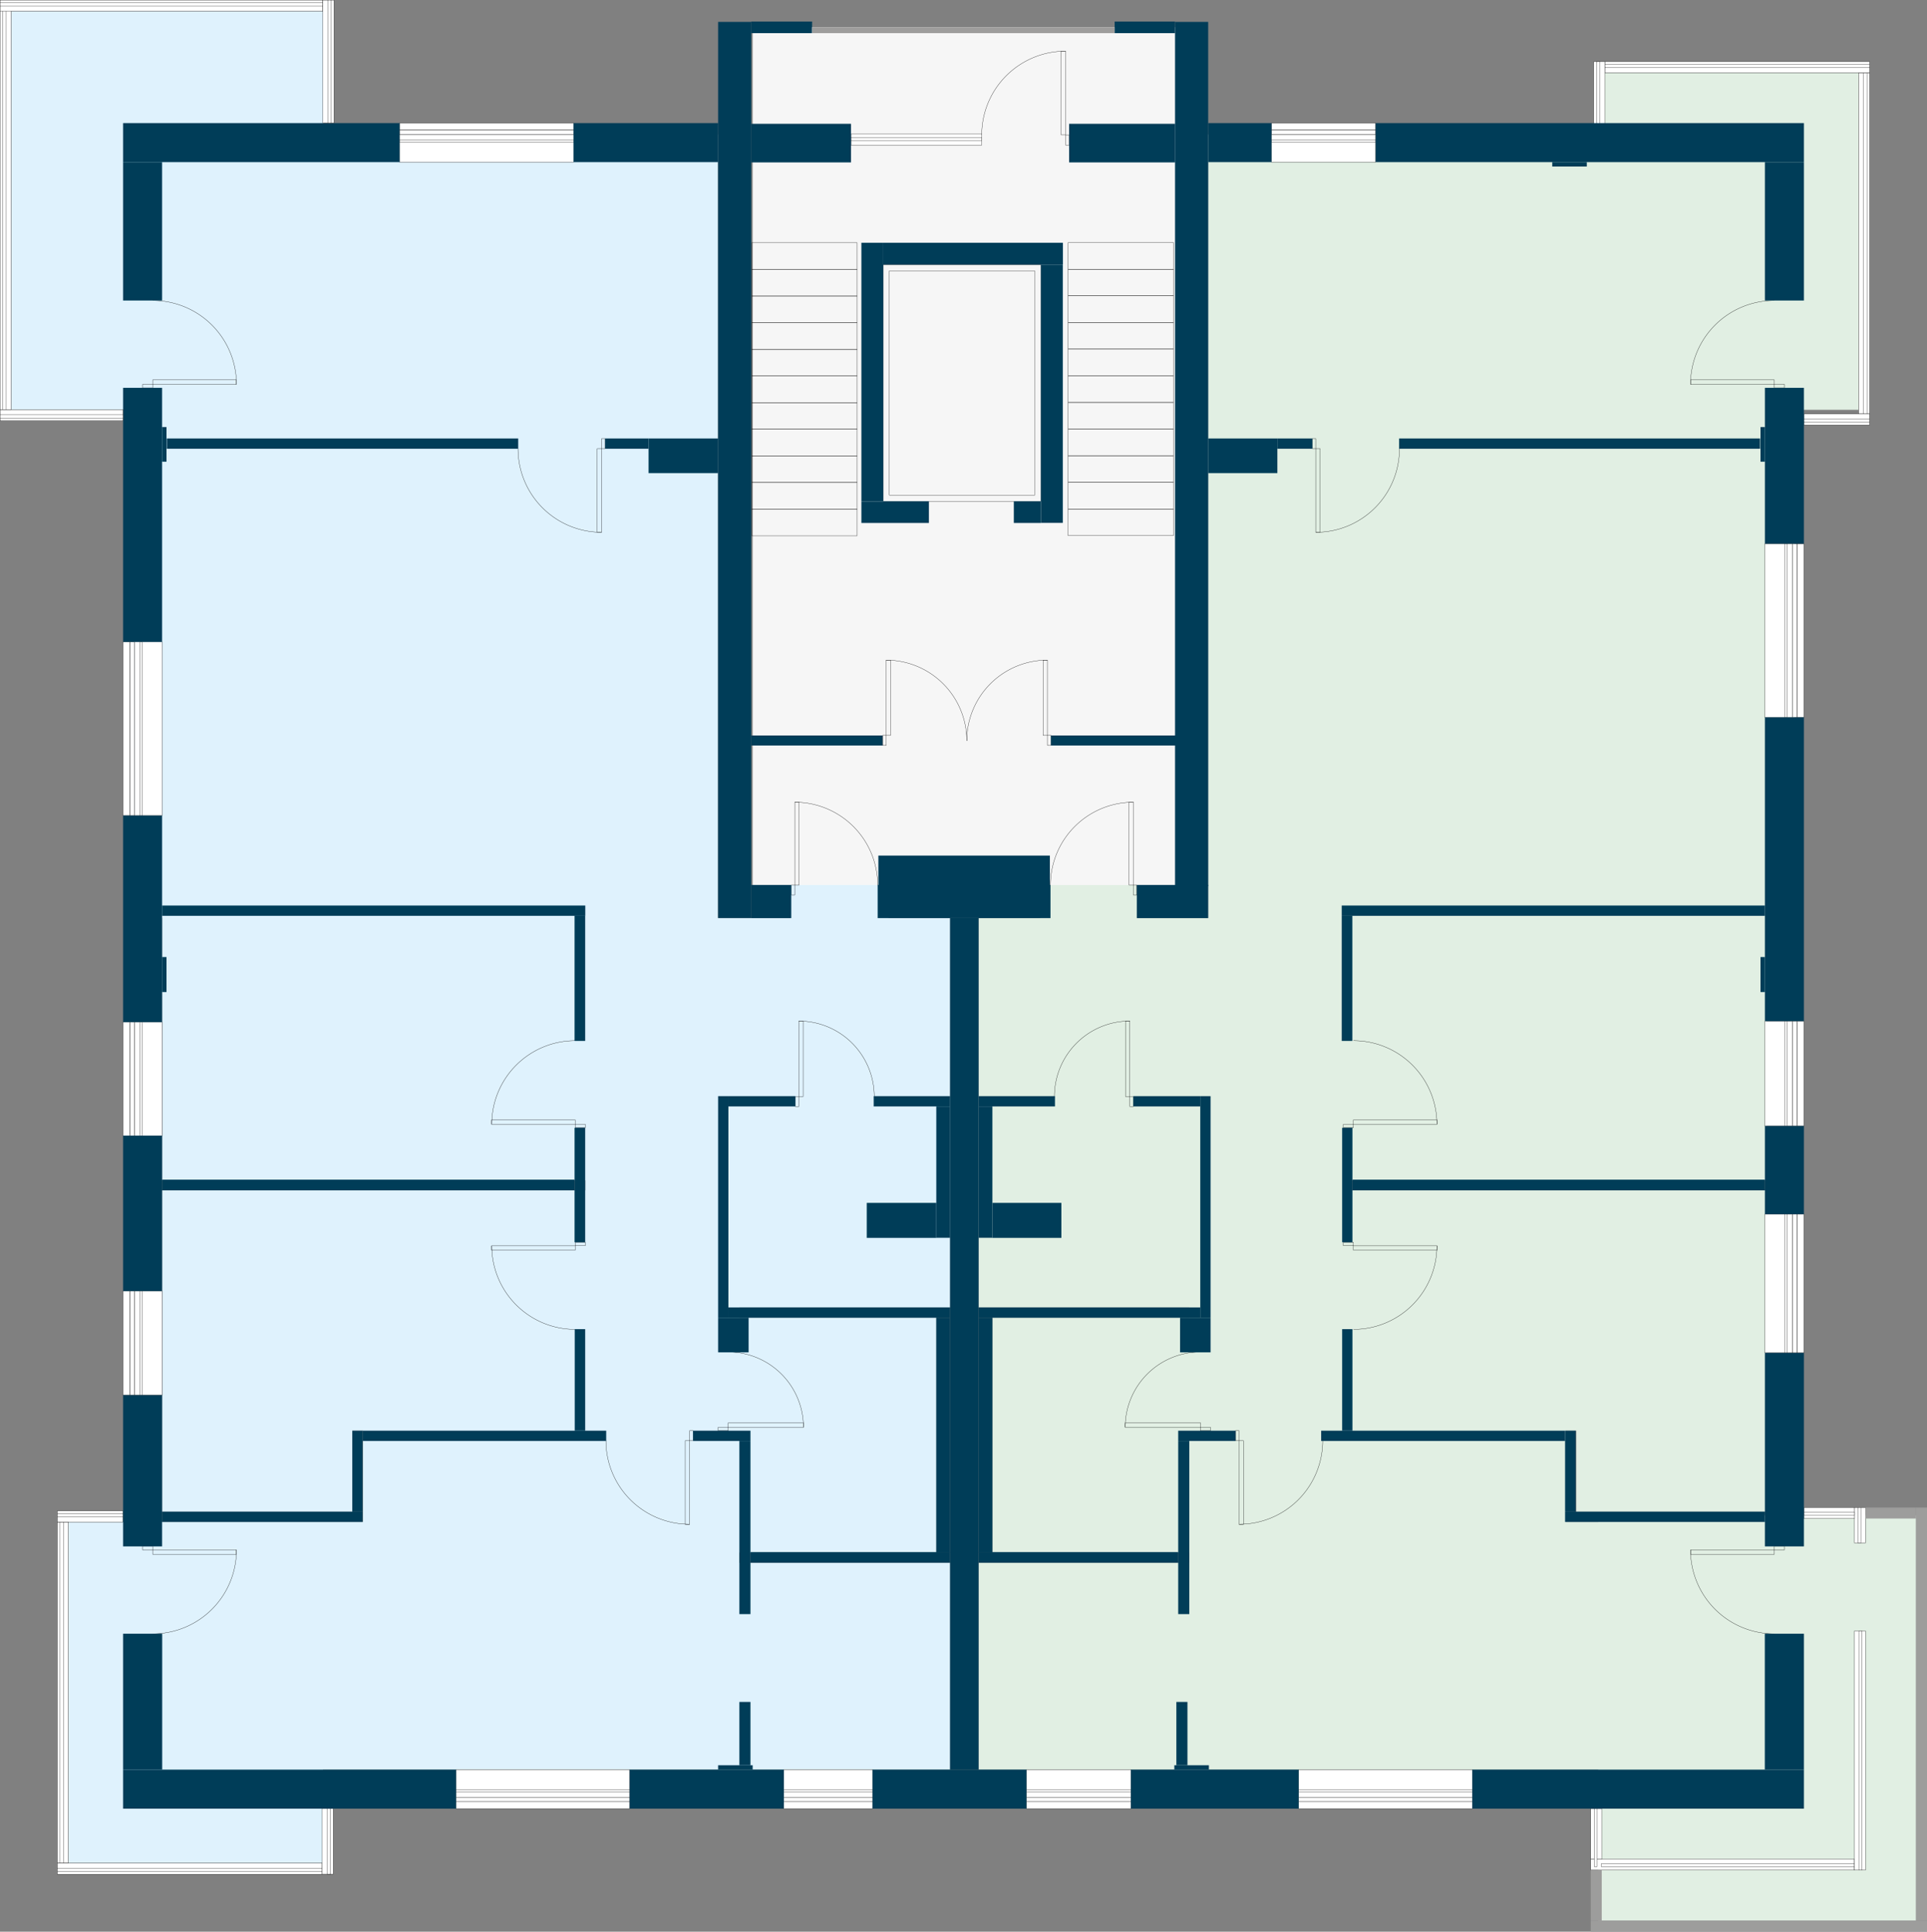 <svg id="3.2_2" viewBox="0 0 2192.1 2197">
  <rect x="0" y="0" width="2192.1" height="2197" fill="#808080" stroke="none"/>
  <rect width="482.2" height="988.3" x="856.2" y="30.9" fill="#f6f6f6"/>
  <polygon fill="#dff2fd" data-id-flat="1874" class="hovered_flat_at_plan flat_plan_3" points="1080.8 1487 1080.8 1246.7 1080.8 1246.7 1080.8 1044.1 1010.7 1044.1 1010.7 1006.6 898.9 1006.6 898.9 1044.1 841.1 1044.1 816.7 1044.1 816.7 153 368.1 153 368.1 12.7 12.7 12.7 12.7 466.1 152.6 466.1 152.6 1044.1 184.4 1044.1 184.4 1342.5 665.8 1342.5 665.8 1353.9 184.4 1353.9 184.4 1627.2 184.4 1719.3 400.8 1719.3 400.8 1627.2 412.9 1627.2 412.9 1731 367.3 1731 77.8 1731 77.8 2119.1 367.3 2119.1 367.3 2012.8 841.1 2012.8 1080.8 2012.8 1080.8 1777.5 841.1 1777.5 841.1 1765.8 1065.1 1765.8 1065.1 1498.7 841.1 1498.7 841.1 1487 1080.8 1487"/>
  <polygon fill="#e1efe3" data-id-flat="1875" class="hovered_flat_at_plan flat_plan_3" points="1818.1 1723.5 1818.1 1731 1781.1 1731 1781.1 1627.2 1793.2 1627.2 1793.2 1719.3 2009.6 1719.3 2009.6 1627.2 2009.6 1353.9 1528.2 1353.9 1528.2 1342.5 2009.6 1342.5 2009.6 1044.1 2041.4 1044.1 2041.4 466.1 2114.3 466.1 2114.3 82.7 1824.8 82.7 1824.8 153 1374.2 153 1374.2 1044.1 1294.1 1044.1 1294.1 1006.6 1183.3 1006.6 1183.3 1044.1 1113.2 1044.1 1113.2 1246.7 1113.2 1246.7 1113.2 1487 1352.8 1487 1352.8 1498.7 1128.9 1498.7 1128.9 1765.8 1352.8 1765.8 1352.8 1777.5 1113.2 1777.5 1113.2 2012.8 1352.8 2012.8 1818.1 2012.8 1818.1 2184.5 2179.6 2184.5 2179.6 1723.5 1818.1 1723.5"/>
  <g fill="none" stroke="#000" stroke-width=".3" stroke-miterlimit="10">
    <rect width="5" height="95.1" x="679.4" y="510.3"/>
    <rect width="3.9" height="11.4" x="684.4" y="498.9"/>
    <path d="M589.3 510.4a95 95 0 0 0 95 95"/>
  </g>
  <g fill="none" stroke="#000" stroke-width=".3" stroke-miterlimit="10">
    <rect width="95.1" height="5" x="559.2" y="1273.7"/>
    <rect width="11.4" height="3.9" x="654.4" y="1278.7"/>
    <path d="M654.4 1183.6a95 95 0 0 0-95 95"/>
  </g>
  <g fill="none" stroke="#000" stroke-width=".3" stroke-miterlimit="10">
    <rect width="5" height="85.8" x="908.7" y="1161.3"/>
    <rect width="3.9" height="11.4" x="904.8" y="1247.1"/>
    <path d="M994.5 1247a85.8 85.8 0 0 0-85.8-85.7"/>
  </g>
  <g fill="none" stroke="#000" stroke-width=".3" stroke-miterlimit="10">
    <rect width="5" height="94.3" x="904.1" y="912.3"/>
    <rect width="3.9" height="11.4" x="900.2" y="1006.6"/>
    <path d="M998.4 1006.7a94.3 94.3 0 0 0-94.3-94.3"/>
  </g>
  <g fill="none" stroke="#000" stroke-width=".3" stroke-miterlimit="10">
    <rect width="5" height="95.1" x="779.5" y="1638.6"/>
    <rect width="3.9" height="11.4" x="784.5" y="1627.2"/>
    <path d="M689.3 1638.6a95 95 0 0 0 95 95"/>
  </g>
  <g fill="none" stroke="#000" stroke-width=".3" stroke-miterlimit="10">
    <rect width="95.1" height="5" x="559.2" y="1416.9"/>
    <rect width="11.4" height="3.9" x="654.4" y="1412.9"/>
    <path d="M654.4 1512a95 95 0 0 1-95-95"/>
  </g>
  <g fill="none" stroke="#000" stroke-width=".3" stroke-miterlimit="10">
    <rect width="85.6" height="5" x="828.4" y="1618.3"/>
    <rect width="11.4" height="3.9" x="817" y="1623.3"/>
    <path d="M828.4 1537.7a85.6 85.6 0 0 1 85.6 85.6"/>
  </g>
  <g fill="none" stroke="#000" stroke-width=".3" stroke-miterlimit="10">
    <rect width="5" height="95.1" x="1496.8" y="510.3"/>
    <rect width="3.9" height="11.4" x="1492.9" y="498.9"/>
    <path d="M1592 510.4a95 95 0 0 1-95.2 95"/>
  </g>
  <g fill="none" stroke="#000" stroke-width=".3" stroke-miterlimit="10">
    <rect width="95.1" height="5" x="1539.6" y="1273.7"/>
    <rect width="11.4" height="3.9" x="1528.2" y="1278.7"/>
    <path d="M1539.6 1183.6a95 95 0 0 1 95 95"/>
  </g>
  <g fill="none" stroke="#000" stroke-width=".3" stroke-miterlimit="10">
    <rect width="5" height="85.8" x="1280.3" y="1161.3"/>
    <rect width="3.9" height="11.4" x="1285.3" y="1247.1"/>
    <path d="M1199.5 1247a85.8 85.8 0 0 1 85.8-85.7"/>
  </g>
  <g fill="none" stroke="#000" stroke-width=".3" stroke-miterlimit="10">
    <rect width="5" height="94.3" x="1284.3" y="912.3"/>
    <rect width="3.9" height="11.4" x="1289.3" y="1006.6"/>
    <path d="M1195 1006.7a94.3 94.3 0 0 1 94.3-94.3"/>
  </g>
  <g fill="none" stroke="#000" stroke-width=".3" stroke-miterlimit="10">
    <rect width="5" height="95.1" x="1409.5" y="1638.6"/>
    <rect width="3.9" height="11.4" x="1405.6" y="1627.2"/>
    <path d="M1504.7 1638.6a95 95 0 0 1-95 95"/>
  </g>
  <g fill="none" stroke="#000" stroke-width=".3" stroke-miterlimit="10">
    <rect width="95.1" height="5" x="1539.6" y="1416.9"/>
    <rect width="11.4" height="3.9" x="1528.2" y="1412.9"/>
    <path d="M1539.6 1512a95 95 0 0 0 95-95"/>
  </g>
  <g fill="none" stroke="#000" stroke-width=".3" stroke-miterlimit="10">
    <rect width="85.6" height="5" x="1280.1" y="1618.3"/>
    <rect width="11.4" height="3.9" x="1365.6" y="1623.3"/>
    <path d="M1365.6 1537.7a85.6 85.6 0 0 0-85.6 85.6"/>
  </g>
  <g fill="none" stroke="#000" stroke-width=".3" stroke-miterlimit="10">
    <rect width="95.3" height="5" x="173.7" y="432.1"/>
    <rect width="11.5" height="4" x="162.2" y="437.1"/>
    <path d="M173.7 341.8a95.3 95.3 0 0 1 95.3 95.4"/>
  </g>
  <g fill="none" stroke="#000" stroke-width=".3" stroke-miterlimit="10">
    <rect width="95.3" height="5" x="1923.1" y="432.1"/>
    <rect width="11.5" height="4" x="2018.4" y="437.1"/>
    <path d="M2018.4 341.8a95.3 95.3 0 0 0-95.3 95.4"/>
  </g>
  <g fill="none" stroke="#000" stroke-width=".3" stroke-miterlimit="10">
    <rect width="95.3" height="5" x="1923.1" y="1762.8"/>
    <rect width="11.5" height="4" x="2018.4" y="1758.8"/>
    <path d="M2018.4 1858.2a95.3 95.3 0 0 1-95.3-95.4"/>
  </g>
  <g fill="none" stroke="#000" stroke-width=".3" stroke-miterlimit="10">
    <rect width="95.3" height="5" x="173.7" y="1762.8"/>
    <rect width="11.5" height="4" x="162.2" y="1758.8"/>
    <path d="M173.7 1858.2a95.3 95.3 0 0 0 95.3-95.4"/>
  </g>
  <g fill="none" stroke="#000" stroke-width=".3" stroke-miterlimit="10">
    <rect width="5" height="95.3" x="1207.1" y="58.1"/>
    <rect width="4" height="11.5" x="1212.2" y="153.5"/>
    <path d="M1116.8 153.5a95.3 95.3 0 0 1 95.4-95.3"/>
  </g>
  <g fill="none" stroke="#000" stroke-width=".3" stroke-miterlimit="10">
    <rect width="5" height="85.6" x="1186.6" y="750.8"/>
    <rect width="4" height="11.4" x="1191.6" y="836.4"/>
    <path d="M1191.5 750.8a91.7 91.7 0 0 0-91.7 91.8"/>
  </g>
  <g fill="none" stroke="#000" stroke-width=".3" stroke-miterlimit="10">
    <rect width="5" height="85.6" x="1008.1" y="750.8"/>
    <rect width="4" height="11.4" x="1004.1" y="836.4"/>
    <path d="M1008 750.8a91.8 91.8 0 0 1 91.8 91.8"/>
  </g>
  <g fill="#fff" stroke="#000" stroke-width=".3" stroke-miterlimit="10">
    <rect width="198" height="31.4" x="454.5" y="153"/>
    <rect width="198" height="8" x="454.5" y="140"/>
    <rect width="198" height="5" x="454.5" y="148"/>
    <rect width="198" height="2.5" x="454.5" y="159.1"/>
  </g>
  <g fill="#fff" stroke="#000" stroke-width=".3" stroke-miterlimit="10">
    <rect width="31.4" height="197.6" x="153" y="730"/>
    <rect width="8" height="197.6" x="140" y="730"/>
    <rect width="5" height="197.6" x="148" y="730"/>
    <rect width="2.5" height="197.6" x="159.2" y="730"/>
  </g>
  <g fill="#fff" stroke="#000" stroke-width=".3" stroke-miterlimit="10">
    <rect width="31.4" height="129.4" x="153" y="1162.4"/>
    <rect width="8" height="129.4" x="140" y="1162.4"/>
    <rect width="5" height="129.4" x="148" y="1162.4"/>
    <rect width="2.5" height="129.4" x="159.2" y="1162.4"/>
  </g>
  <g fill="#fff" stroke="#000" stroke-width=".3" stroke-miterlimit="10">
    <rect width="31.4" height="118.5" x="153" y="1468.3"/>
    <rect width="8" height="118.5" x="140" y="1468.3"/>
    <rect width="5" height="118.5" x="148" y="1468.3"/>
    <rect width="2.5" height="118.5" x="159.2" y="1468.3"/>
  </g>
  <g fill="#fff" stroke="#000" stroke-width=".3" stroke-miterlimit="10">
    <rect width="197.6" height="31.4" x="518.7" y="2012.7"/>
    <rect width="197.6" height="8" x="518.7" y="2049.1"/>
    <rect width="197.6" height="5" x="518.7" y="2044.1"/>
    <rect width="197.6" height="2.5" x="518.7" y="2035.4"/>
  </g>
  <g fill="#fff" stroke="#000" stroke-width=".3" stroke-miterlimit="10">
    <rect width="197.6" height="31.4" x="1477.3" y="2012.7"/>
    <rect width="197.6" height="8" x="1477.3" y="2049.1"/>
    <rect width="197.6" height="5" x="1477.3" y="2044.1"/>
    <rect width="197.6" height="2.5" x="1477.3" y="2035.4"/>
  </g>
  <g fill="#fff" stroke="#000" stroke-width=".3" stroke-miterlimit="10">
    <rect width="31.4" height="157.7" x="2007.7" y="1381"/>
    <rect width="8" height="157.7" x="2044.1" y="1381"/>
    <rect width="5" height="157.7" x="2039.1" y="1381"/>
    <rect width="2.5" height="157.7" x="2030.4" y="1381"/>
  </g>
  <g fill="#fff" stroke="#000" stroke-width=".3" stroke-miterlimit="10">
    <rect width="31.4" height="119.3" x="2007.7" y="1161.4"/>
    <rect width="8" height="119.3" x="2044.1" y="1161.4"/>
    <rect width="5" height="119.3" x="2039.1" y="1161.4"/>
    <rect width="2.5" height="119.3" x="2030.4" y="1161.4"/>
  </g>
  <g fill="#fff" stroke="#000" stroke-width=".3" stroke-miterlimit="10">
    <rect width="31.4" height="197.6" x="2007.7" y="618.4"/>
    <rect width="8" height="197.6" x="2044.1" y="618.4"/>
    <rect width="5" height="197.6" x="2039.1" y="618.4"/>
    <rect width="2.5" height="197.6" x="2030.4" y="618.4"/>
  </g>
  <g fill="#fff" stroke="#000" stroke-width=".3" stroke-miterlimit="10">
    <rect width="118.5" height="31.4" x="1446.4" y="153"/>
    <rect width="118.5" height="8" x="1446.4" y="140"/>
    <rect width="118.5" height="5" x="1446.4" y="148"/>
    <rect width="118.5" height="2.5" x="1446.4" y="159.1"/>
  </g>
  <g fill="#fff" stroke="#000" stroke-width=".3" stroke-miterlimit="10">
    <rect width="101" height="31.4" x="891.6" y="2012.7"/>
    <rect width="101" height="8" x="891.6" y="2049.1"/>
    <rect width="101" height="5" x="891.6" y="2044.1"/>
    <rect width="101" height="2.5" x="891.6" y="2035.4"/>
  </g>
  <g fill="#fff" stroke="#000" stroke-width=".3" stroke-miterlimit="10">
    <rect width="118.9" height="31.4" x="1167.6" y="2012.7"/>
    <rect width="118.9" height="8" x="1167.6" y="2049.1"/>
    <rect width="118.9" height="5" x="1167.6" y="2044.1"/>
    <rect width="118.9" height="2.5" x="1167.6" y="2035.4"/>
  </g>
  <g fill="#fff" stroke="#000" stroke-width=".3" stroke-miterlimit="10">
    <rect width="148.7" height="12.5" x="968.1" y="152.5"/>
    <rect width="148.7" height="3.2" x="968.1" y="156.5"/>
  </g>
  <g fill="#fff" stroke="#000" stroke-width=".3" stroke-miterlimit="10">
    <rect width="12.6" height="388.1" x="2114.3" y="82.7"/>
    <rect width="3.8" height="388.1" x="2120" y="82.7"/>
  </g>
  <g fill="#fff" stroke="#000" stroke-width=".3" stroke-miterlimit="10">
    <rect width="301.3" height="12.6" x="1825.6" y="70.1"/>
    <rect width="301.3" height="3.8" x="1825.6" y="73.2"/>
  </g>
  <g fill="#fff" stroke="#000" stroke-width=".3" stroke-miterlimit="10">
    <rect width="12.6" height="74.6" x="1813" y="70.1"/>
    <rect width="3.8" height="74.6" x="1816.1" y="70.1"/>
  </g>
  <g fill="#fff" stroke="#000" stroke-width=".3" stroke-miterlimit="10">
    <rect width="74.8" height="12.6" x="2052" y="470.8"/>
    <rect width="74.8" height="3.8" x="2052" y="476.5"/>
  </g>
  <g fill="#fff" stroke="#000" stroke-width=".3" stroke-miterlimit="10">
    <rect width="12.6" height="388.1" x="65.2" y="1731"/>
    <rect width="3.8" height="388.1" x="68.3" y="1731"/>
  </g>
  <g fill="#fff" stroke="#000" stroke-width=".3" stroke-miterlimit="10">
    <rect width="301.3" height="12.6" x="65.2" y="2119.1"/>
    <rect width="301.3" height="3.8" x="65.2" y="2124.8"/>
  </g>
  <g fill="#fff" stroke="#000" stroke-width=".3" stroke-miterlimit="10">
    <rect width="12.6" height="74.6" x="366.5" y="2057"/>
    <rect width="3.8" height="74.6" x="372.2" y="2057"/>
  </g>
  <g fill="#fff" stroke="#000" stroke-width=".3" stroke-miterlimit="10">
    <rect width="74.8" height="12.6" x="65.2" y="1718.4"/>
    <rect width="74.8" height="3.8" x="65.2" y="1721.5"/>
  </g>
  <g fill="#fff" stroke="#000" stroke-width=".3" stroke-miterlimit="10">
    <rect width="300" height="12.5" x="1809.6" y="2114.5"/>
    <rect width="288.1" height="3.2" x="1821.5" y="2119.8"/>
  </g>
  <g fill="#fff" stroke="#000" stroke-width=".3" stroke-miterlimit="10">
    <rect width="12.5" height="272.1" x="2109.6" y="1854.9"/>
    <rect width="3.2" height="272.1" x="2114.9" y="1854.9"/>
  </g>
  <g fill="#fff" stroke="#000" stroke-width=".3" stroke-miterlimit="10">
    <rect width="12.5" height="40.3" x="2109.6" y="1714.6"/>
    <rect width="3.2" height="40.3" x="2113.6" y="1714.6"/>
  </g>
  <g fill="#fff" stroke="#000" stroke-width=".3" stroke-miterlimit="10">
    <rect width="12.5" height="57.5" x="1809.6" y="2057.1"/>
    <rect width="3.2" height="65.9" x="1813.6" y="2057.1"/>
  </g>
  <g fill="#fff" stroke="#000" stroke-width=".3" stroke-miterlimit="10">
    <rect width="57.5" height="12.5" x="2052.1" y="1714.6"/>
    <rect width="57.5" height="3.2" x="2052.1" y="1719.9"/>
  </g>
  <rect width="44.4" height="172" x="140" y="1586.8" fill="#003d58"/>
  <rect width="228.1" height="11.7" x="184.4" y="1719.3" fill="#003d58"/>
  <rect width="11.7" height="92.1" x="400.8" y="1627.2" fill="#003d58"/>
  <rect width="277.1" height="11.7" x="412.5" y="1627.2" fill="#003d58"/>
  <rect width="11.9" height="115.5" x="653.8" y="1511.7" fill="#003d58"/>
  <rect width="378.7" height="44.4" x="140" y="2012.7" fill="#003d58"/>
  <rect width="44.4" height="176.6" x="140" y="1291.7" fill="#003d58"/>
  <rect width="469.2" height="12.1" x="184.4" y="1341.7" fill="#003d58"/>
  <rect width="12.1" height="130.2" x="653.6" y="1282.7" fill="#003d58"/>
  <rect width="44.4" height="234.8" x="140" y="927.6" fill="#003d58"/>
  <rect width="5" height="39.8" x="184.4" y="1088.5" fill="#003d58"/>
  <rect width="481.4" height="11.7" x="184.4" y="1029.9" fill="#003d58"/>
  <rect width="12.1" height="142.3" x="653.6" y="1041.6" fill="#003d58"/>
  <rect width="44.4" height="288.9" x="140" y="441.1" fill="#003d58"/>
  <rect width="5" height="39.4" x="184.4" y="485.7" fill="#003d58"/>
  <rect width="399.7" height="11.7" x="189.8" y="498.7" fill="#003d58"/>
  <rect width="314.5" height="44.4" x="140" y="140" fill="#003d58"/>
  <rect width="164.4" height="44.4" x="652.5" y="140" fill="#003d58"/>
  <rect width="49.4" height="11.7" x="688.4" y="498.7" fill="#003d58"/>
  <rect width="79.1" height="39.4" x="737.8" y="498.7" fill="#003d58"/>
  <rect width="37.7" height="1019.2" x="816.9" y="24.9" fill="#003d58"/>
  <rect width="45.6" height="37.7" x="854.5" y="1006.5" fill="#003d58"/>
  <rect width="81.2" height="37.7" x="1293.2" y="1006.5" fill="#003d58"/>
  <rect width="195.1" height="33.8" x="999.2" y="973.1" fill="#003d58"/>
  <rect width="196.6" height="37.7" x="998.4" y="1006.5" fill="#003d58"/>
  <rect width="37.7" height="982.8" x="1336.7" y="24.9" fill="#003d58"/>
  <rect width="72" height="44.4" x="1374.4" y="140" fill="#003d58"/>
  <rect width="487.2" height="44.4" x="1564.9" y="140" fill="#003d58"/>
  <rect width="39.3" height="5" x="1765.8" y="184.4" fill="#003d58"/>
  <rect width="78.7" height="39.4" x="1374.4" y="498.7" fill="#003d58"/>
  <rect width="39.8" height="11.7" x="1453.1" y="498.7" fill="#003d58"/>
  <rect width="410.6" height="11.7" x="1591.6" y="498.7" fill="#003d58"/>
  <rect width="44.4" height="177.3" x="2007.7" y="441.1" fill="#003d58"/>
  <rect width="5" height="39.4" x="2002.7" y="485.7" fill="#003d58"/>
  <rect width="44.4" height="345.4" x="2007.7" y="815.9" fill="#003d58"/>
  <rect width="5" height="39.8" x="2002.7" y="1088.5" fill="#003d58"/>
  <rect width="481.4" height="11.7" x="1526.3" y="1029.9" fill="#003d58"/>
  <rect width="12.1" height="142.3" x="1526.3" y="1041.6" fill="#003d58"/>
  <rect width="44.4" height="100.3" x="2007.7" y="1280.7" fill="#003d58"/>
  <rect width="469.2" height="12.1" x="1538.5" y="1341.7" fill="#003d58"/>
  <rect width="11.7" height="130.2" x="1526.8" y="1282.7" fill="#003d58"/>
  <rect width="44.4" height="220.1" x="2007.7" y="1538.7" fill="#003d58"/>
  <rect width="227.3" height="11.7" x="1780.4" y="1719.3" fill="#003d58"/>
  <rect width="12.1" height="92.1" x="1780.4" y="1627.2" fill="#003d58"/>
  <rect width="277.5" height="11.7" x="1502.9" y="1627.2" fill="#003d58"/>
  <rect width="11.7" height="115.5" x="1526.8" y="1511.7" fill="#003d58"/>
  <rect width="377.2" height="44.4" x="1674.9" y="2012.7" fill="#003d58"/>
  <rect width="190.8" height="44.4" x="1286.5" y="2012.7" fill="#003d58"/>
  <rect width="39.3" height="5" x="1335.9" y="2007.7" fill="#003d58"/>
  <rect width="175" height="44.4" x="992.6" y="2012.7" fill="#003d58"/>
  <rect width="32.4" height="968.6" x="1080.8" y="1044.1" fill="#003d58"/>
  <rect width="86.9" height="11.7" x="993.9" y="1246.7" fill="#003d58"/>
  <rect width="76.2" height="11.7" x="828.6" y="1246.7" fill="#003d58"/>
  <rect width="11.7" height="252" x="816.9" y="1246.7" fill="#003d58"/>
  <rect width="252.2" height="11.7" x="828.6" y="1487" fill="#003d58"/>
  <rect width="86.9" height="11.7" x="1113.2" y="1246.7" fill="#003d58"/>
  <rect width="76.2" height="11.7" x="1289.2" y="1246.7" fill="#003d58"/>
  <rect width="11.7" height="252" x="1365.4" y="1246.7" fill="#003d58"/>
  <rect width="252.2" height="11.7" x="1113.2" y="1487" fill="#003d58"/>
  <rect width="15.7" height="149.4" x="1065.1" y="1258.4" fill="#003d58"/>
  <rect width="15.7" height="149.4" x="1113.2" y="1258.4" fill="#003d58"/>
  <rect width="15.7" height="267.1" x="1065.1" y="1498.7" fill="#003d58"/>
  <rect width="15.7" height="267.1" x="1113.2" y="1498.7" fill="#003d58"/>
  <rect width="65.3" height="11.7" x="788.4" y="1627.2" fill="#003d58"/>
  <rect width="12.6" height="196.9" x="841.1" y="1638.9" fill="#003d58"/>
  <rect width="227.1" height="12.1" x="853.7" y="1765.3" fill="#003d58"/>
  <rect width="65.3" height="11.7" x="1340.3" y="1627.2" fill="#003d58"/>
  <rect width="12.6" height="196.9" x="1340.3" y="1638.9" fill="#003d58"/>
  <rect width="227.1" height="12.1" x="1113.2" y="1765.3" fill="#003d58"/>
  <rect width="175.3" height="44.4" x="716.3" y="2012.7" fill="#003d58"/>
  <rect width="39.3" height="5" x="816.9" y="2007.7" fill="#003d58"/>
  <rect width="12.6" height="72" x="841.1" y="1935.7" fill="#003d58"/>
  <rect width="12.6" height="72" x="1338.2" y="1935.7" fill="#003d58"/>
  <rect width="79.1" height="39.8" x="986" y="1368.1" fill="#003d58"/>
  <rect width="78.5" height="39.8" x="1128.9" y="1368.1" fill="#003d58"/>
  <rect width="34.7" height="39.4" x="816.9" y="1498.7" fill="#003d58"/>
  <rect width="34.7" height="39.4" x="1342.4" y="1498.7" fill="#003d58"/>
  <g fill="none" stroke="#000" stroke-width=".3" stroke-miterlimit="10">
    <rect width="119.8" height="30.3" x="855.2" y="276.1"/>
    <rect width="119.8" height="30.3" x="855.2" y="306.4"/>
    <rect width="119.8" height="30.3" x="855.2" y="336.7"/>
    <rect width="119.8" height="30.3" x="855.2" y="367"/>
    <rect width="119.8" height="30.3" x="855.2" y="397.3"/>
    <rect width="119.8" height="30.3" x="855.2" y="427.6"/>
    <rect width="119.8" height="30.3" x="855.2" y="457.9"/>
    <rect width="119.8" height="30.3" x="855.2" y="488.2"/>
    <rect width="119.8" height="30.3" x="855.2" y="518.5"/>
    <rect width="119.8" height="30.3" x="855.2" y="548.8"/>
    <rect width="119.8" height="30.3" x="855.2" y="579.1"/>
  </g>
  <g fill="none" stroke="#000" stroke-width=".3" stroke-miterlimit="10">
    <rect width="119.8" height="30.3" x="1215.1" y="275.9"/>
    <rect width="119.8" height="30.3" x="1215.1" y="306.2"/>
    <rect width="119.8" height="30.3" x="1215.1" y="336.5"/>
    <rect width="119.8" height="30.3" x="1215.1" y="366.8"/>
    <rect width="119.8" height="30.3" x="1215.1" y="397.1"/>
    <rect width="119.8" height="30.3" x="1215.1" y="427.4"/>
    <rect width="119.8" height="30.3" x="1215.1" y="457.7"/>
    <rect width="119.8" height="30.3" x="1215.1" y="488"/>
    <rect width="119.8" height="30.3" x="1215.1" y="518.3"/>
    <rect width="119.8" height="30.3" x="1215.1" y="548.6"/>
    <rect width="119.8" height="30.3" x="1215.1" y="578.9"/>
  </g>
  <rect width="179.4" height="269.1" x="1004.8" y="301" fill="none" stroke="#000" stroke-width=".3" stroke-miterlimit="10"/>
  <rect width="165.4" height="255" x="1011.7" y="308.1" fill="none" stroke="#000" stroke-width=".3" stroke-miterlimit="10"/>
  <rect width="69.3" height="13.2" x="854.5" y="24.5" fill="#003d58"/>
  <rect width="68.7" height="13.2" x="1268" y="24.5" fill="#003d58"/>
  <rect width="113.6" height="43.9" x="854.5" y="140.8" fill="#003d58"/>
  <rect width="120.6" height="43.9" x="1216.2" y="140.8" fill="#003d58"/>
  <rect width="76.8" height="24.6" x="979.9" y="570.2" fill="#003d58"/>
  <rect width="24.9" height="294" x="979.9" y="276.1" fill="#003d58"/>
  <rect width="204.3" height="24.9" x="1004.8" y="276.1" fill="#003d58"/>
  <rect width="24.9" height="293.7" x="1184.1" y="301" fill="#003d58"/>
  <rect width="30.8" height="24.6" x="1153.3" y="570.2" fill="#003d58"/>
  <rect width="149.5" height="11.4" x="854.5" y="836.5" fill="#003d58"/>
  <rect width="147.6" height="11.4" x="1195.5" y="836.5" fill="#003d58"/>
  <rect width="344.1" height="6.8" x="923.9" y="30.9" fill="#9e9d9c"/>
  <rect width="44.5" height="154.6" x="140" y="1858.1" fill="#003d58"/>
  <rect width="44.5" height="154.6" x="2007.6" y="1858.1" fill="#003d58"/>
  <rect width="44.4" height="157.4" x="2007.7" y="184.4" fill="#003d58"/>
  <rect width="44.4" height="157.4" x="140" y="184.4" fill="#003d58"/>
  <rect width="12.5" height="57.5" x="1809.6" y="2127" fill="#9d9d9c"/>
  <rect width="12.5" height="469.9" x="2179.6" y="1714.6" fill="#9d9d9c"/>
  <rect width="57.5" height="12.5" x="2122.1" y="1714.6" fill="#9d9d9c"/>
  <rect width="382.5" height="12.5" x="1809.6" y="2184.5" fill="#9d9d9c"/>
  <g fill="#fff" stroke="#000" stroke-width=".3" stroke-miterlimit="10">
    <rect width="12.6" height="455.4" x=".1" y="10.6"/>
    <rect width="3.8" height="455.4" x="3.2" y="10.6"/>
  </g>
  <g fill="#fff" stroke="#000" stroke-width=".3" stroke-miterlimit="10">
    <rect width="367.2" height="12.6" x=".1" y=".1"/>
    <rect width="367.2" height="3.8" x=".1" y="3.2"/>
  </g>
  <g fill="#fff" stroke="#000" stroke-width=".3" stroke-miterlimit="10">
    <rect width="12.6" height="139.8" x="367.3" y=".1"/>
    <rect width="3.8" height="139.8" x="373" y=".1"/>
  </g>
  <g fill="#fff" stroke="#000" stroke-width=".3" stroke-miterlimit="10">
    <rect width="139.9" height="12.6" x=".1" y="466"/>
    <rect width="139.9" height="3.8" x=".1" y="471.7"/>
  </g>
</svg>

